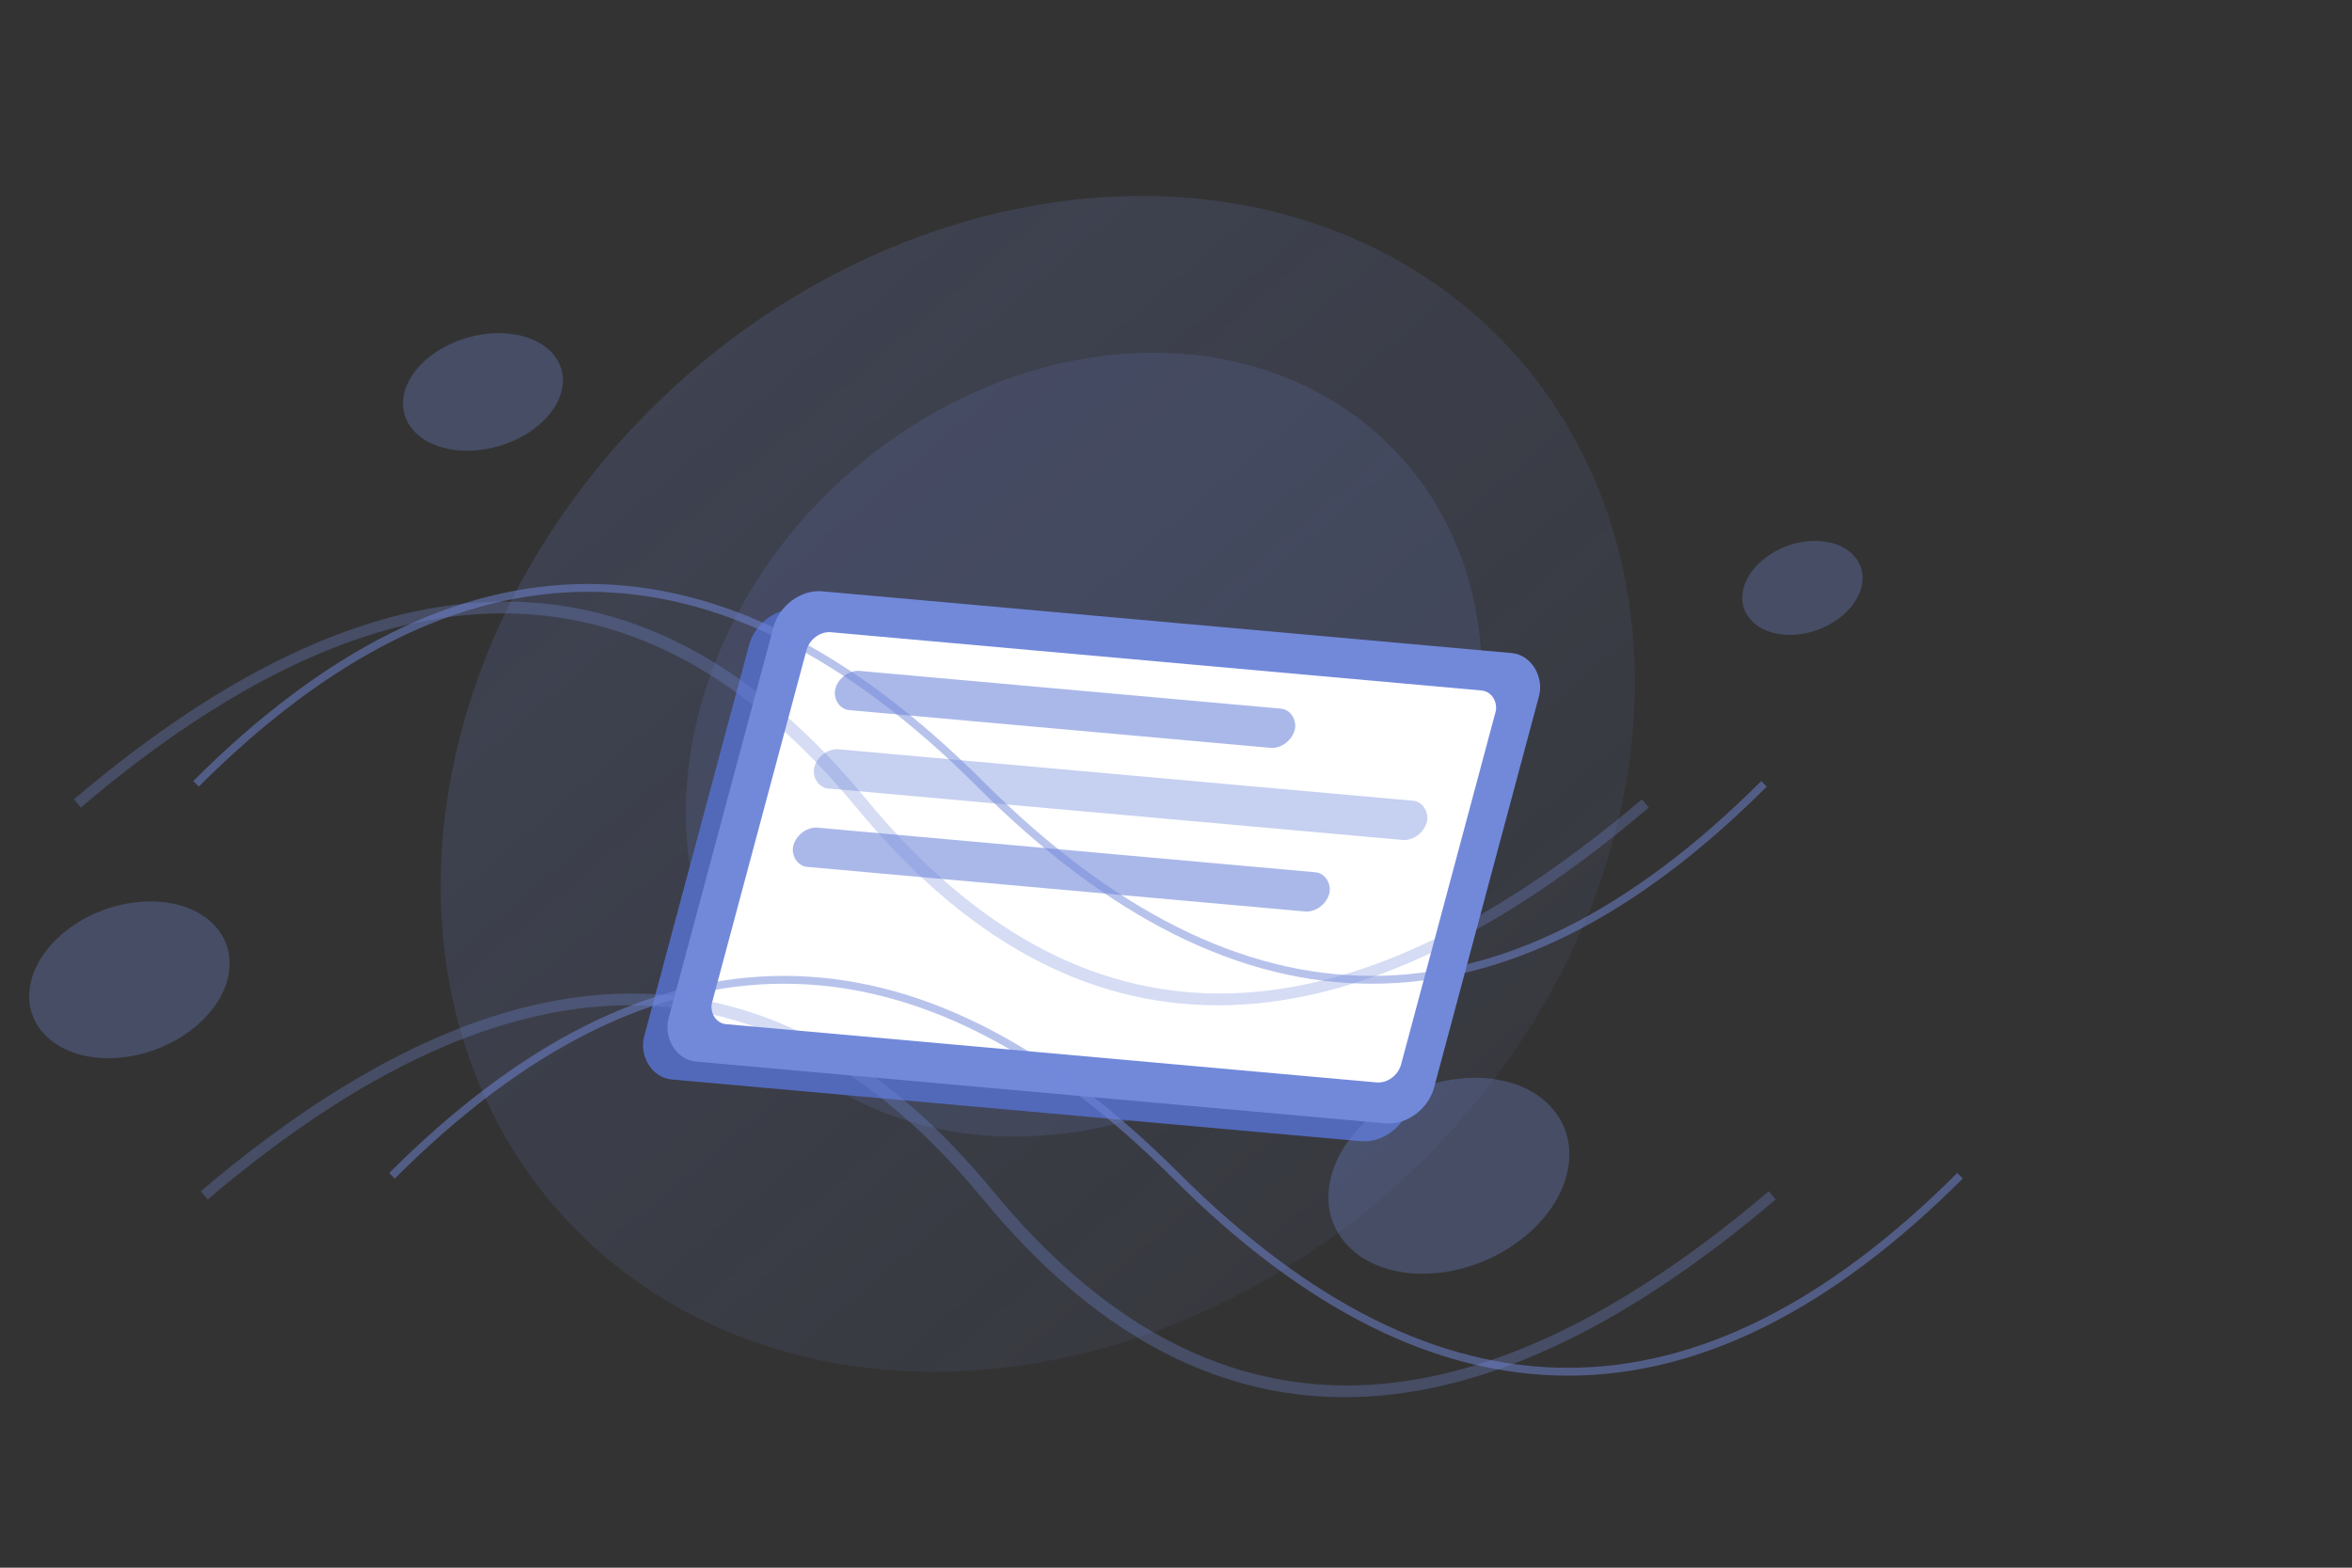 <?xml version="1.0" encoding="UTF-8"?>
<svg width="600" height="400" viewBox="0 0 600 400" fill="none" xmlns="http://www.w3.org/2000/svg">
    <rect x="0" y="0" width="600" height="400" fill="#333333" stroke="none"/>
    <!-- 3D Background Elements with Gradient -->
    <defs>
        <linearGradient id="bg-gradient" x1="0%" y1="0%" x2="100%" y2="100%">
            <stop offset="0%" style="stop-color:#7289DA;stop-opacity:0.2"/>
            <stop offset="100%" style="stop-color:#7289DA;stop-opacity:0.05"/>
        </linearGradient>
    </defs>
    
    <!-- 3D Layered Circles -->
    <circle cx="300" cy="200" r="150" fill="url(#bg-gradient)" transform="skewX(-10)"/>
    <circle cx="300" cy="200" r="100" fill="rgba(114, 137, 218, 0.15)" transform="skewX(-10) translate(10, -10)"/>
    
    <!-- 3D Discord-style Chat Bubbles -->
    <g transform="translate(200,150) skewX(-15) skewY(5)">
        <!-- 3D Chat Window with Shadow -->
        <rect x="-5" y="5" width="200" height="120" rx="10" fill="#5269BA" filter="blur(2px)"/> <!-- Shadow -->
        <rect x="0" y="0" width="200" height="120" rx="10" fill="#7289DA"/>
        <rect x="10" y="10" width="180" height="100" rx="5" fill="#FFFFFF"/>
        
        <!-- 3D Chat Messages with Depth -->
        <rect x="20" y="20" width="120" height="10" rx="5" fill="#7289DA" opacity="0.6" transform="translate(0, -1)"/>
        <rect x="20" y="40" width="160" height="10" rx="5" fill="#7289DA" opacity="0.4" transform="translate(0, -1)"/>
        <rect x="20" y="60" width="140" height="10" rx="5" fill="#7289DA" opacity="0.6" transform="translate(0, -1)"/>
    </g>
    
    <!-- 3D Decorative Elements with Shadows -->
    <ellipse cx="150" cy="100" rx="20" ry="15" fill="#7289DA" opacity="0.3" transform="skewX(-15)"/>
    <ellipse cx="450" cy="300" rx="30" ry="25" fill="#7289DA" opacity="0.3" transform="skewX(-15)"/>
    <ellipse cx="500" cy="150" rx="15" ry="12" fill="#7289DA" opacity="0.3" transform="skewX(-15)"/>
    <ellipse cx="100" cy="250" rx="25" ry="20" fill="#7289DA" opacity="0.3" transform="skewX(-15)"/>
    
    <!-- 3D Abstract Lines with Depth -->
    <path d="M50,200 Q150,100 250,200 T450,200" stroke="#7289DA" stroke-width="3" fill="none" opacity="0.3" transform="translate(5,5) skewX(-10)"/>
    <path d="M50,200 Q150,100 250,200 T450,200" stroke="#7289DA" stroke-width="2" fill="none" opacity="0.5"/>
    
    <path d="M100,300 Q200,200 300,300 T500,300" stroke="#7289DA" stroke-width="3" fill="none" opacity="0.3" transform="translate(5,5) skewX(-10)"/>
    <path d="M100,300 Q200,200 300,300 T500,300" stroke="#7289DA" stroke-width="2" fill="none" opacity="0.5"/>
</svg>